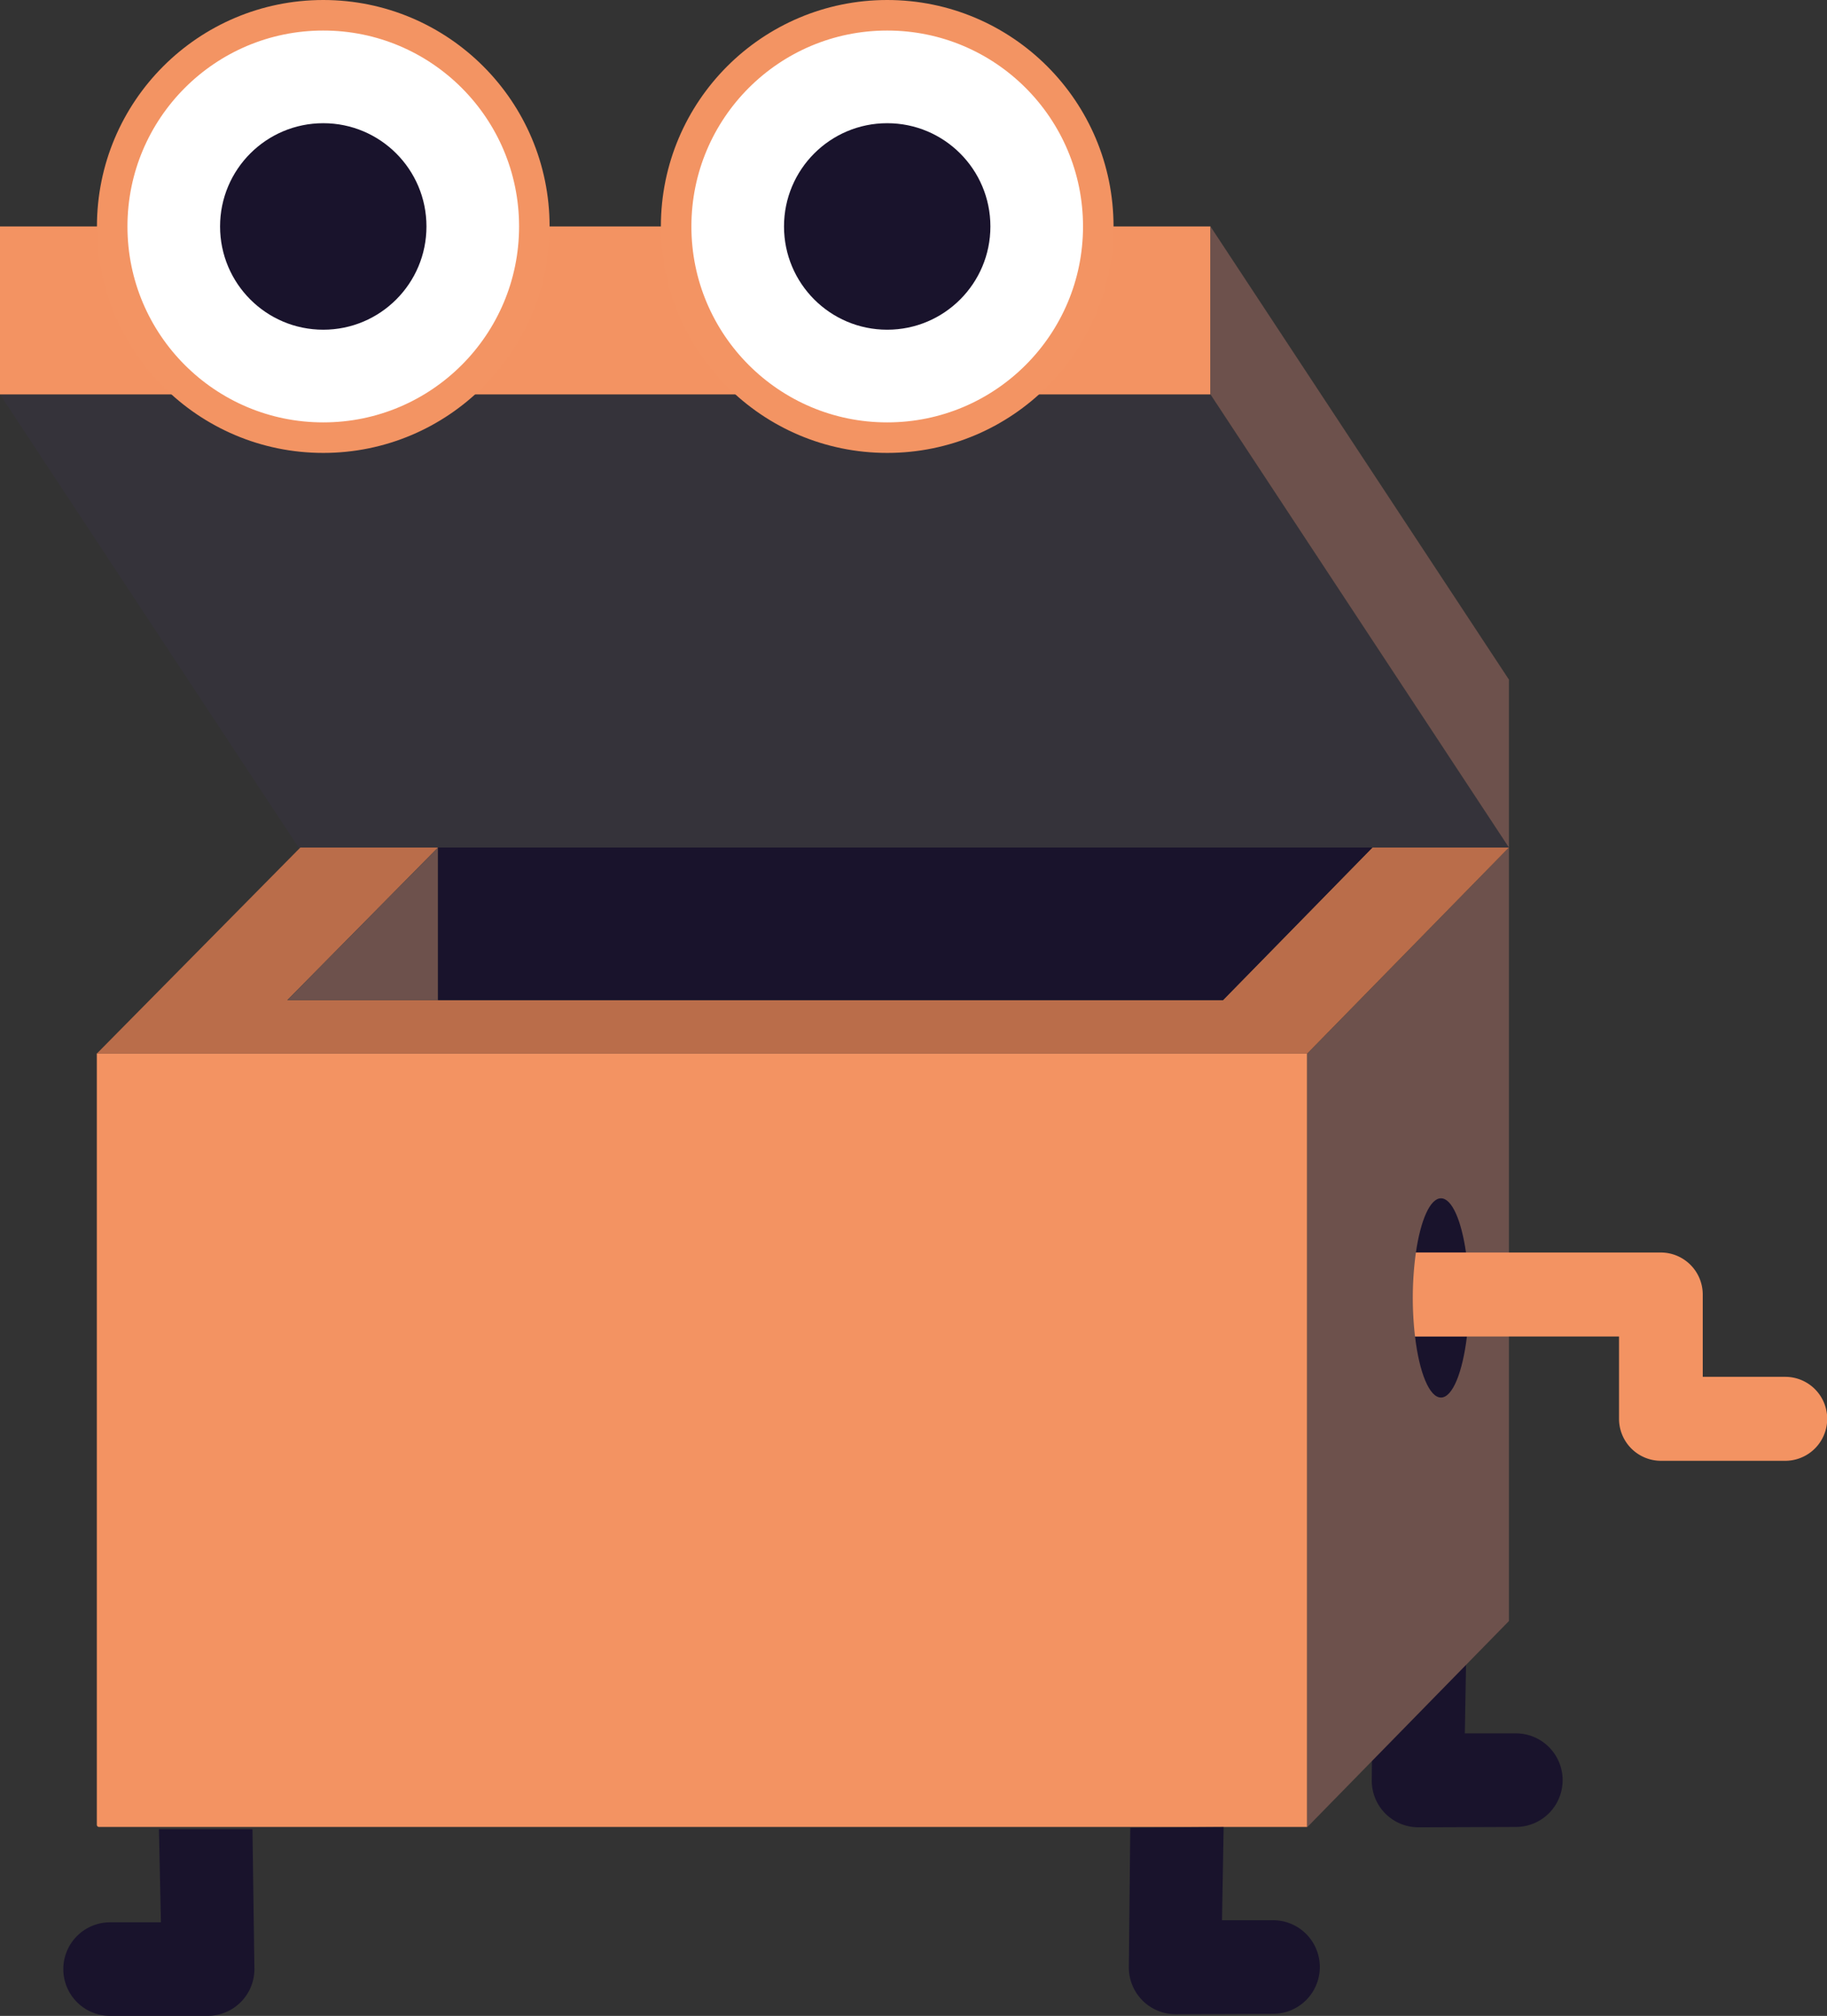 <svg id="Ebene_1" data-name="Ebene 1" xmlns="http://www.w3.org/2000/svg" viewBox="0 0 359.22 396.13"><rect x="0" y="0" width="359.22" height="396.13" fill="#333333" stroke="none"/><defs><style>.cls-1{fill:#19132c;}.cls-2{fill:#f39362;}.cls-3{fill:#35333a;}.cls-4{fill:#6d514c;}.cls-5{fill:#fff;stroke:#f39463;stroke-miterlimit:10;stroke-width:6px;}.cls-6{fill:#ba6d4a;}</style></defs><path class="cls-1" d="M440,409.59l-.32,18.3,10,0a9.19,9.19,0,0,1,9.23,9.16h0a9.19,9.19,0,0,1-9.16,9.23l-19.15.07a9.18,9.18,0,0,1-9.22-9.16h0l.27-27.49Z" transform="translate(-151.67 -87.28)"/><path class="cls-2" d="M19,207H257a0,0,0,0,1,0,0V359a0,0,0,0,1,0,0H19.47a.43.43,0,0,1-.43-.43V207A0,0,0,0,1,19,207Z"/><polygon class="cls-3" points="296.68 166.54 58.71 166.54 0 77.5 237.97 77.5 296.68 166.54"/><polygon class="cls-4" points="296.68 318.54 257.04 359.03 257.04 207.03 296.68 166.54 296.68 318.54"/><rect class="cls-2" y="44.5" width="238" height="33"/><polygon class="cls-4" points="296.68 166.54 238 77.5 238 44.5 296.68 133.54 296.68 166.54"/><circle class="cls-5" cx="63.56" cy="44.5" r="41.5"/><circle class="cls-1" cx="63.56" cy="44.5" r="20.29"/><path class="cls-1" d="M439.91,333.4h-9.85c.92-6.32,2.78-10.65,4.93-10.65S439,327.08,439.91,333.4Z" transform="translate(-151.67 -87.28)"/><path class="cls-1" d="M440.09,349.9c-.84,7-2.81,12-5.1,12s-4.27-4.94-5.1-12Z" transform="translate(-151.67 -87.28)"/><path class="cls-2" d="M502.64,357.83H486.46V341.65a8.26,8.26,0,0,0-8.25-8.25H430.06a65.52,65.52,0,0,0-.17,16.5H470v16.18a8.25,8.25,0,0,0,8.25,8.25h24.43a8.25,8.25,0,0,0,0-16.5Z" transform="translate(-151.67 -87.28)"/><circle class="cls-5" cx="174.44" cy="44.5" r="41.5"/><circle class="cls-1" cx="174.44" cy="44.5" r="20.29"/><polygon class="cls-6" points="269.84 166.54 240.46 196.53 56.49 196.53 56.49 196.53 86.12 166.54 59.05 166.54 19.04 207.03 45.88 207.03 46.12 207.03 230.18 207.03 257.02 207.03 296.68 166.54 269.84 166.54"/><polygon class="cls-4" points="86.12 196.53 56.49 196.53 86.12 166.54 86.12 196.53"/><polyline class="cls-1" points="240.46 196.53 269.84 166.54 86.12 166.54 86.12 196.53"/><path class="cls-1" d="M182.92,446.72l.39,18.3h-10a9.19,9.19,0,0,0-9.19,9.19h0a9.18,9.18,0,0,0,9.19,9.19H192.5a9.19,9.19,0,0,0,9.19-9.19h0l-.38-27.49Z" transform="translate(-151.67 -87.28)"/><path class="cls-1" d="M392.26,446.31l-.32,18.3,10,0a9.19,9.19,0,0,1,9.23,9.16h0A9.2,9.2,0,0,1,402,483l-19.15.08a9.19,9.19,0,0,1-9.23-9.16h0l.28-27.49Z" transform="translate(-151.67 -87.28)"/></svg>